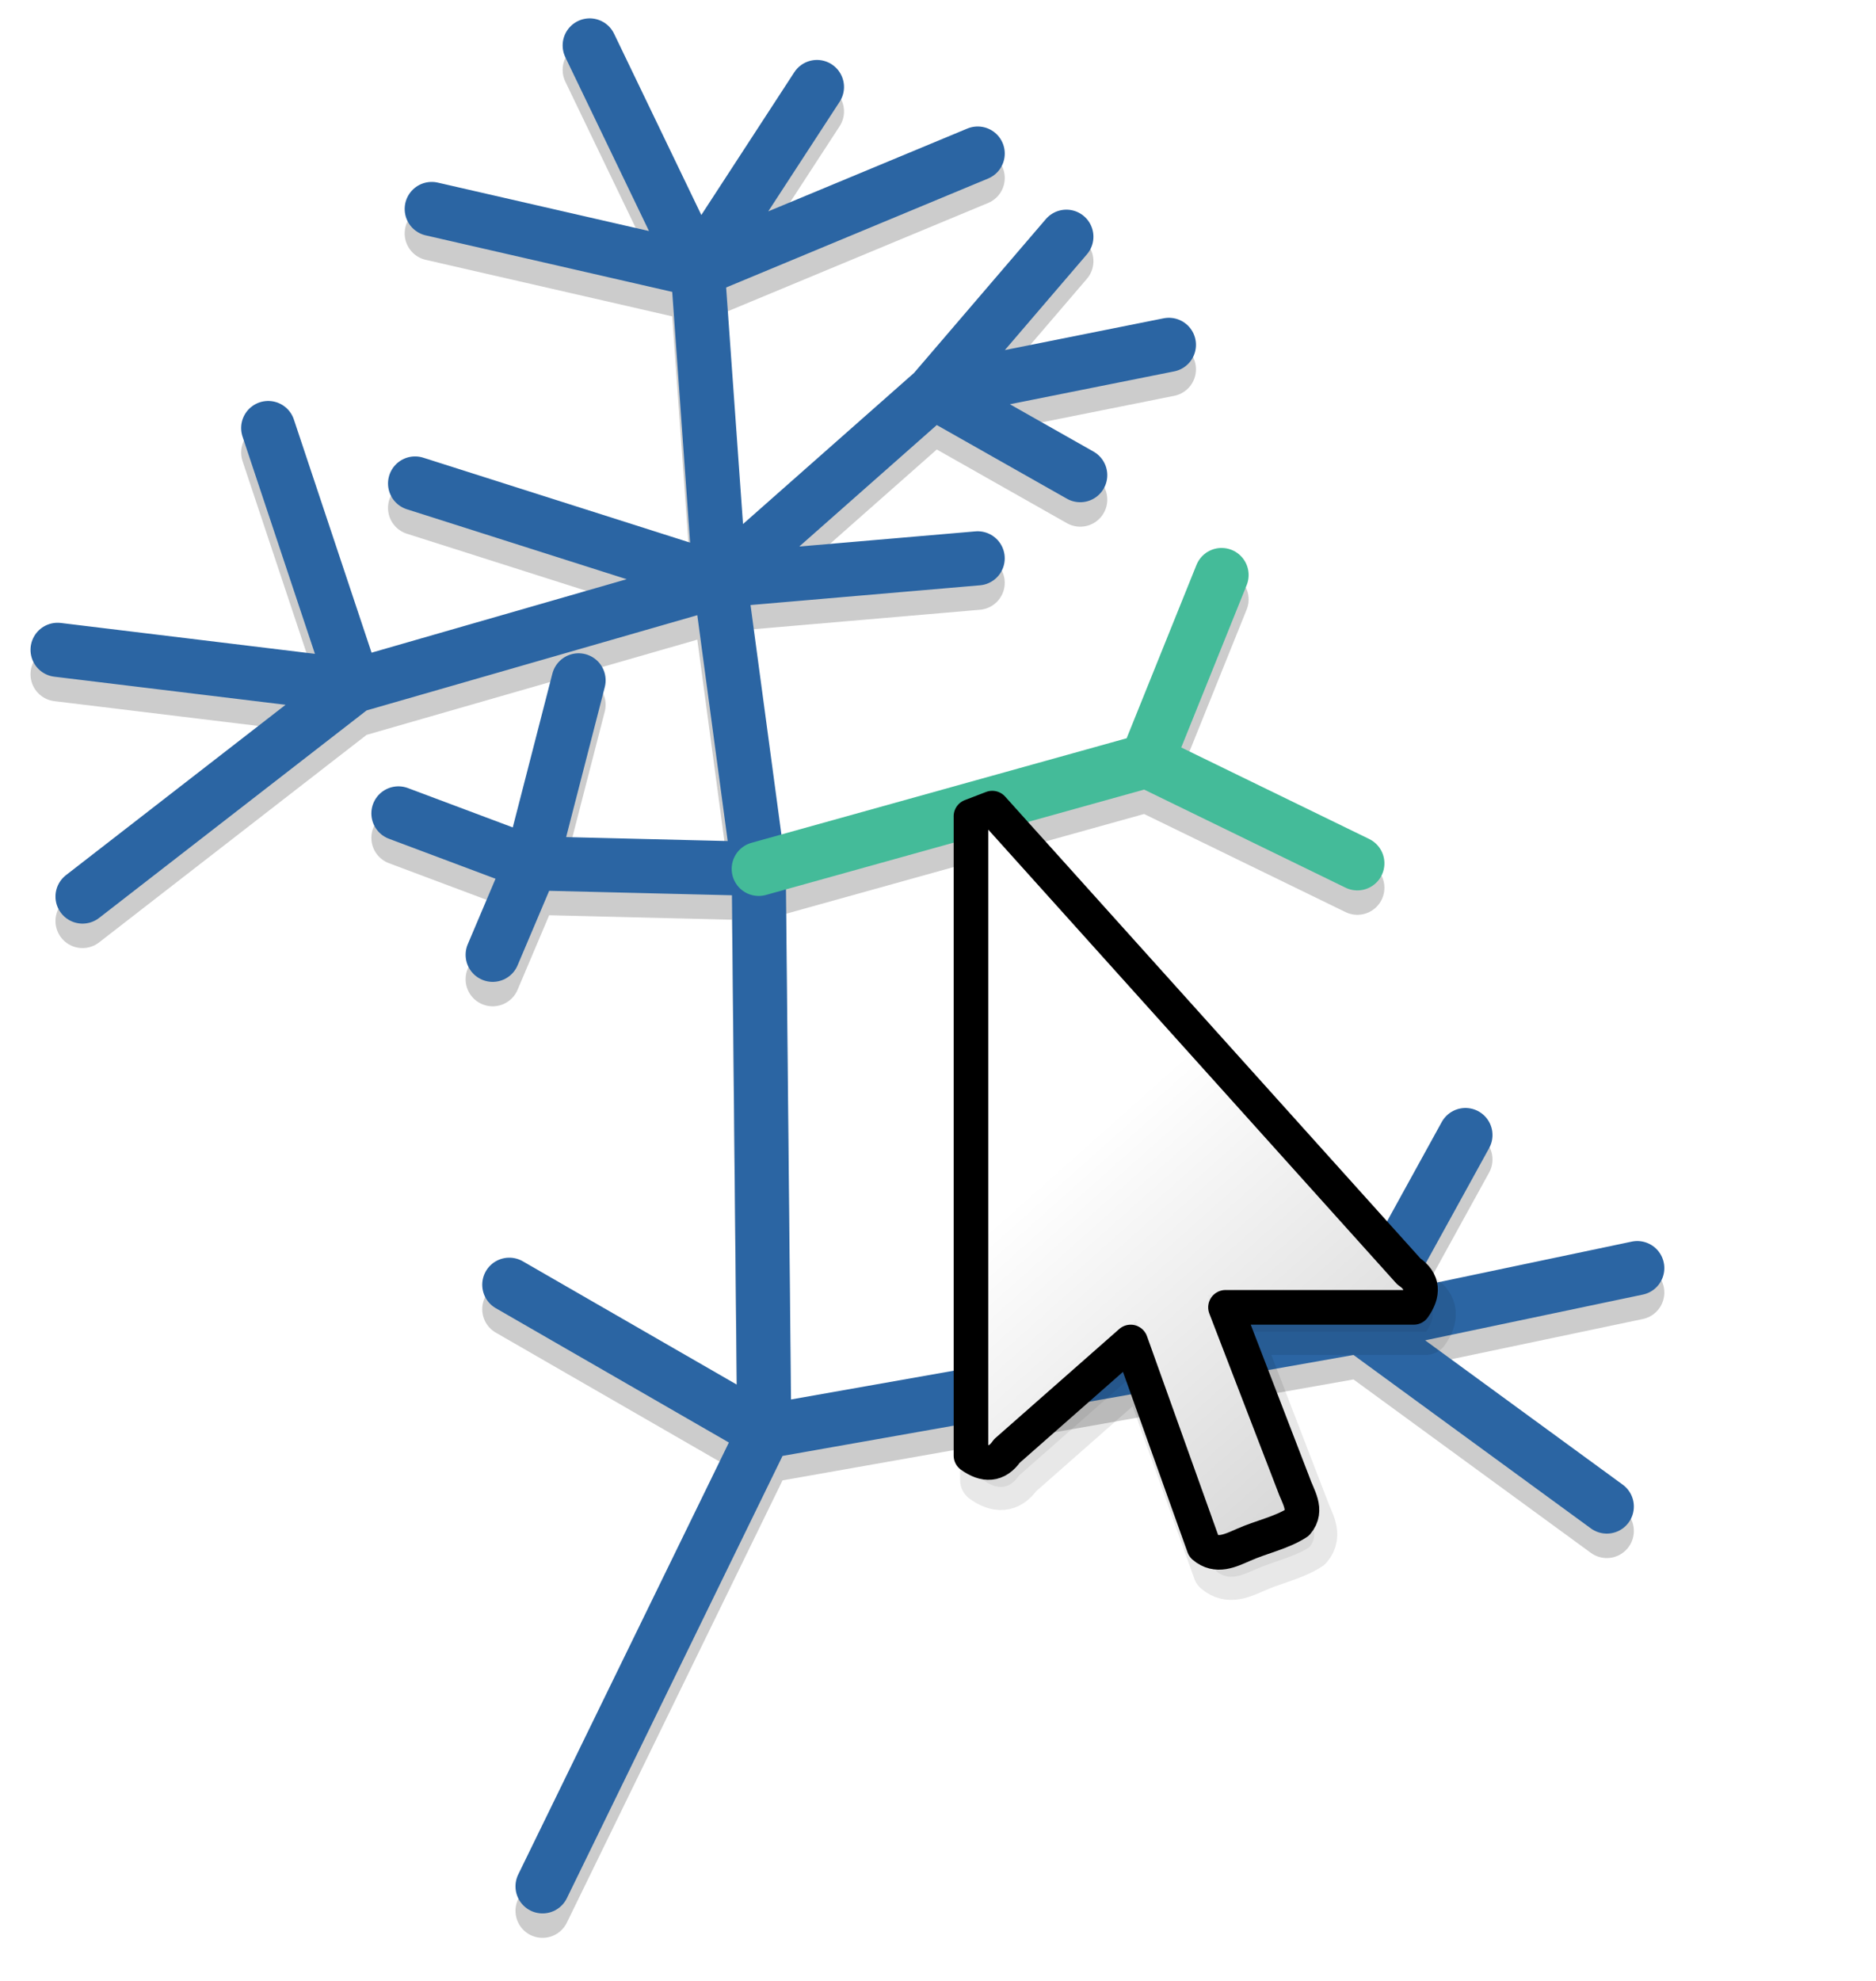 <?xml version="1.0" encoding="UTF-8" standalone="no"?>
<svg
   xmlns:dc="http://purl.org/dc/elements/1.1/"
   xmlns:cc="http://creativecommons.org/ns#"
   xmlns:rdf="http://www.w3.org/1999/02/22-rdf-syntax-ns#"
   xmlns:svg="http://www.w3.org/2000/svg"
   xmlns="http://www.w3.org/2000/svg"
   xmlns:xlink="http://www.w3.org/1999/xlink"
   xmlns:sodipodi="http://sodipodi.sourceforge.net/DTD/sodipodi-0.dtd"
   xmlns:inkscape="http://www.inkscape.org/namespaces/inkscape"
   width="81.249mm"
   height="85.755mm"
   viewBox="0 0 81.249 85.755"
   version="1.1"
   id="svg8"
   sodipodi:docname="SelectionActionTemplate.svg"
   inkscape:version="1.0 (4035a4fb49, 2020-05-01)"
   inkscape:export-filename="G:\OneDrive - University of Bristol\Projects\TreeViewer\src\TreeViewer\Assets\SelectionActionTemplate.png"
   inkscape:export-xdpi="37.912502"
   inkscape:export-ydpi="37.912502">
  <defs
     id="defs2">
    <linearGradient
       inkscape:collect="always"
       id="linearGradient991">
      <stop
         style="stop-color:#000000;stop-opacity:0.2"
         offset="0"
         id="stop987" />
      <stop
         style="stop-color:#000000;stop-opacity:0;"
         offset="1"
         id="stop989" />
    </linearGradient>
    <filter
       inkscape:collect="always"
       style="color-interpolation-filters:sRGB"
       id="filter887"
       x="-0.036"
       width="1.046"
       y="-0.038"
       height="1.076">
      <feGaussianBlur
         inkscape:collect="always"
         stdDeviation="0.37"
         id="feGaussianBlur889" />
    </filter>
    <linearGradient
       inkscape:collect="always"
       xlink:href="#linearGradient991"
       id="linearGradient993"
       x1="86.089"
       y1="234.367"
       x2="70.259"
       y2="216.594"
       gradientUnits="userSpaceOnUse" />
    <filter
       inkscape:collect="always"
       style="color-interpolation-filters:sRGB"
       id="filter1001"
       x="-0.064"
       width="1.127"
       y="-0.039"
       height="1.077">
      <feGaussianBlur
         inkscape:collect="always"
         stdDeviation="0.517"
         id="feGaussianBlur1003" />
    </filter>
  </defs>
  <sodipodi:namedview
     id="base"
     pagecolor="#ffffff"
     bordercolor="#666666"
     borderopacity="1.0"
     inkscape:pageopacity="0.0"
     inkscape:pageshadow="2"
     inkscape:zoom="2.8"
     inkscape:cx="109.33428"
     inkscape:cy="144.56834"
     inkscape:document-units="mm"
     inkscape:current-layer="layer1"
     inkscape:document-rotation="0"
     showgrid="false"
     inkscape:window-width="2560"
     inkscape:window-height="1377"
     inkscape:window-x="-8"
     inkscape:window-y="-8"
     inkscape:window-maximized="1" />
  <g
     inkscape:label="Livello 1"
     inkscape:groupmode="layer"
     id="layer1"
     transform="translate(-24.531,-166.068)">
    <path
       id="path885"
       style="fill:none;fill-opacity:1;stroke:#000000;stroke-width:2.343;stroke-linecap:round;stroke-linejoin:round;stroke-miterlimit:4;stroke-dasharray:none;stroke-opacity:0.2;filter:url(#filter887)"
       d="m 87.999,216.267 -4.561,8.282 12.003,-2.521 m -48.853,0.72 11.043,6.362 -9.603,19.685 m -6.242,-46.453 5.762,2.161 -1.68,3.961 m 3.721,-11.883 -2.041,7.922 9.843,0.24 m 25.927,-0.24 -9.122,-4.441 m -16.805,4.681 16.805,-4.681 3.241,-8.042 m -10.563,-0.72 -11.163,0.96 m 19.445,-10.203 -10.203,2.041 6.362,3.601 m -0.6,-10.323 -5.762,6.722 -9.242,8.162 m -13.204,-4.201 13.204,4.201 m -19.565,-6.602 3.721,11.163 -12.843,-1.56 m 28.688,-3.001 -15.844,4.561 -11.763,9.122 m 15.124,-29.768 11.523,2.641 m 5.161,-7.922 -5.161,7.922 12.123,-5.041 m -16.805,-4.681 4.681,9.723 0.96,13.444 1.68,12.483 0.24,24.367 25.807,-4.561 10.683,7.802"
       sodipodi:nodetypes="ccccccccccccccccccccccccccccccccccccccccccccc"
       mask="none" />
    <path
       id="path957-9-5"
       style="fill:none;stroke:#2b65a3;stroke-width:2.343;stroke-linecap:round;stroke-linejoin:round;stroke-miterlimit:4;stroke-dasharray:none;stroke-opacity:1"
       d="m 87.999,215.209 -4.561,8.282 12.003,-2.521 m -48.853,0.72 11.043,6.362 -9.603,19.685 m -6.242,-46.453 5.762,2.161 -1.68,3.961 m 3.721,-11.883 -2.041,7.922 9.843,0.24 m 9.483,-13.444 -11.163,0.96 m 19.445,-10.203 -10.203,2.041 6.362,3.601 m -0.6,-10.323 -5.762,6.722 -9.242,8.162 m -13.204,-4.201 13.204,4.201 m -19.565,-6.602 3.721,11.163 -12.843,-1.56 m 28.688,-3.001 -15.844,4.561 -11.763,9.122 m 15.124,-29.768 11.523,2.641 m 5.161,-7.922 -5.161,7.922 12.123,-5.041 m -16.805,-4.681 4.681,9.723 0.96,13.444 1.68,12.483 0.24,24.367 25.807,-4.561 10.683,7.802" />
    <path
       d="m 67.113,202.469 c 0,9.226 0,18.452 0,27.678 0.592,0.424 1.12,0.428 1.554,-0.198 1.787,-1.573 3.574,-3.147 5.362,-4.72 1.057,2.952 2.113,5.904 3.17,8.855 0.554,0.473 1.135,0.178 1.714,-0.073 0.755,-0.339 1.656,-0.523 2.323,-0.956 0.477,-0.556 0.027,-1.138 -0.166,-1.712 -0.978,-2.538 -1.956,-5.076 -2.934,-7.615 2.717,0 5.435,0 8.152,0 0.421,-0.595 0.424,-1.124 -0.209,-1.552 -6.015,-6.687 -12.03,-13.374 -18.045,-20.061 -0.307,0.118 -0.615,0.236 -0.922,0.354 z"
       style="opacity:0.3;fill:#000000;fill-opacity:1;stroke:#000000;stroke-width:2;stroke-linecap:butt;stroke-linejoin:round;stroke-miterlimit:4;stroke-dasharray:none;stroke-opacity:1;filter:url(#filter1001)"
       id="path999" />
    <path
       id="path945"
       style="fill:none;stroke:#44bb99;stroke-width:2.343;stroke-linecap:round;stroke-linejoin:round;stroke-miterlimit:4;stroke-dasharray:none;stroke-opacity:1"
       d="m 83.318,203.446 -9.122,-4.441 m -16.805,4.681 16.805,-4.681 3.241,-8.042" />
    <path
       style="opacity:1;fill:#ffffff;fill-opacity:1;stroke:none;stroke-width:1;stroke-linecap:butt;stroke-linejoin:round;stroke-miterlimit:4;stroke-dasharray:none;stroke-opacity:1"
       d="m 67.113,201.41 v 27.678 l 6.622,-5.83 3.433,9.588 3.31,-1.253 -3.641,-9.454 h 8.924 z"
       id="path983"
       sodipodi:nodetypes="cccccccc" />
    <path
       sodipodi:nodetypes="cccccccc"
       id="path985"
       d="m 67.113,201.41 v 27.678 l 6.622,-5.83 3.433,9.588 3.31,-1.253 -3.641,-9.454 h 8.924 z"
       style="opacity:1;fill:url(#linearGradient993);fill-opacity:1;stroke:none;stroke-width:1;stroke-linecap:butt;stroke-linejoin:round;stroke-miterlimit:4;stroke-dasharray:none;stroke-opacity:1" />
    <path
       id="path995"
       style="opacity:1;fill:none;fill-opacity:1;stroke:#000000;stroke-width:1.5;stroke-linecap:butt;stroke-linejoin:round;stroke-miterlimit:4;stroke-dasharray:none;stroke-opacity:1"
       d="m 66.584,201.41 c 0,9.226 0,18.452 0,27.678 0.592,0.424 1.12,0.428 1.554,-0.198 1.787,-1.573 3.574,-3.147 5.362,-4.72 1.057,2.952 2.113,5.904 3.17,8.855 0.554,0.473 1.135,0.178 1.714,-0.073 0.755,-0.339 1.656,-0.523 2.323,-0.956 0.477,-0.556 0.027,-1.138 -0.166,-1.712 -0.978,-2.538 -1.956,-5.076 -2.934,-7.615 2.717,0 5.435,0 8.152,0 0.421,-0.595 0.424,-1.124 -0.209,-1.552 -6.015,-6.687 -12.03,-13.374 -18.045,-20.061 -0.307,0.118 -0.615,0.236 -0.922,0.354 z" />
  </g>
</svg>
